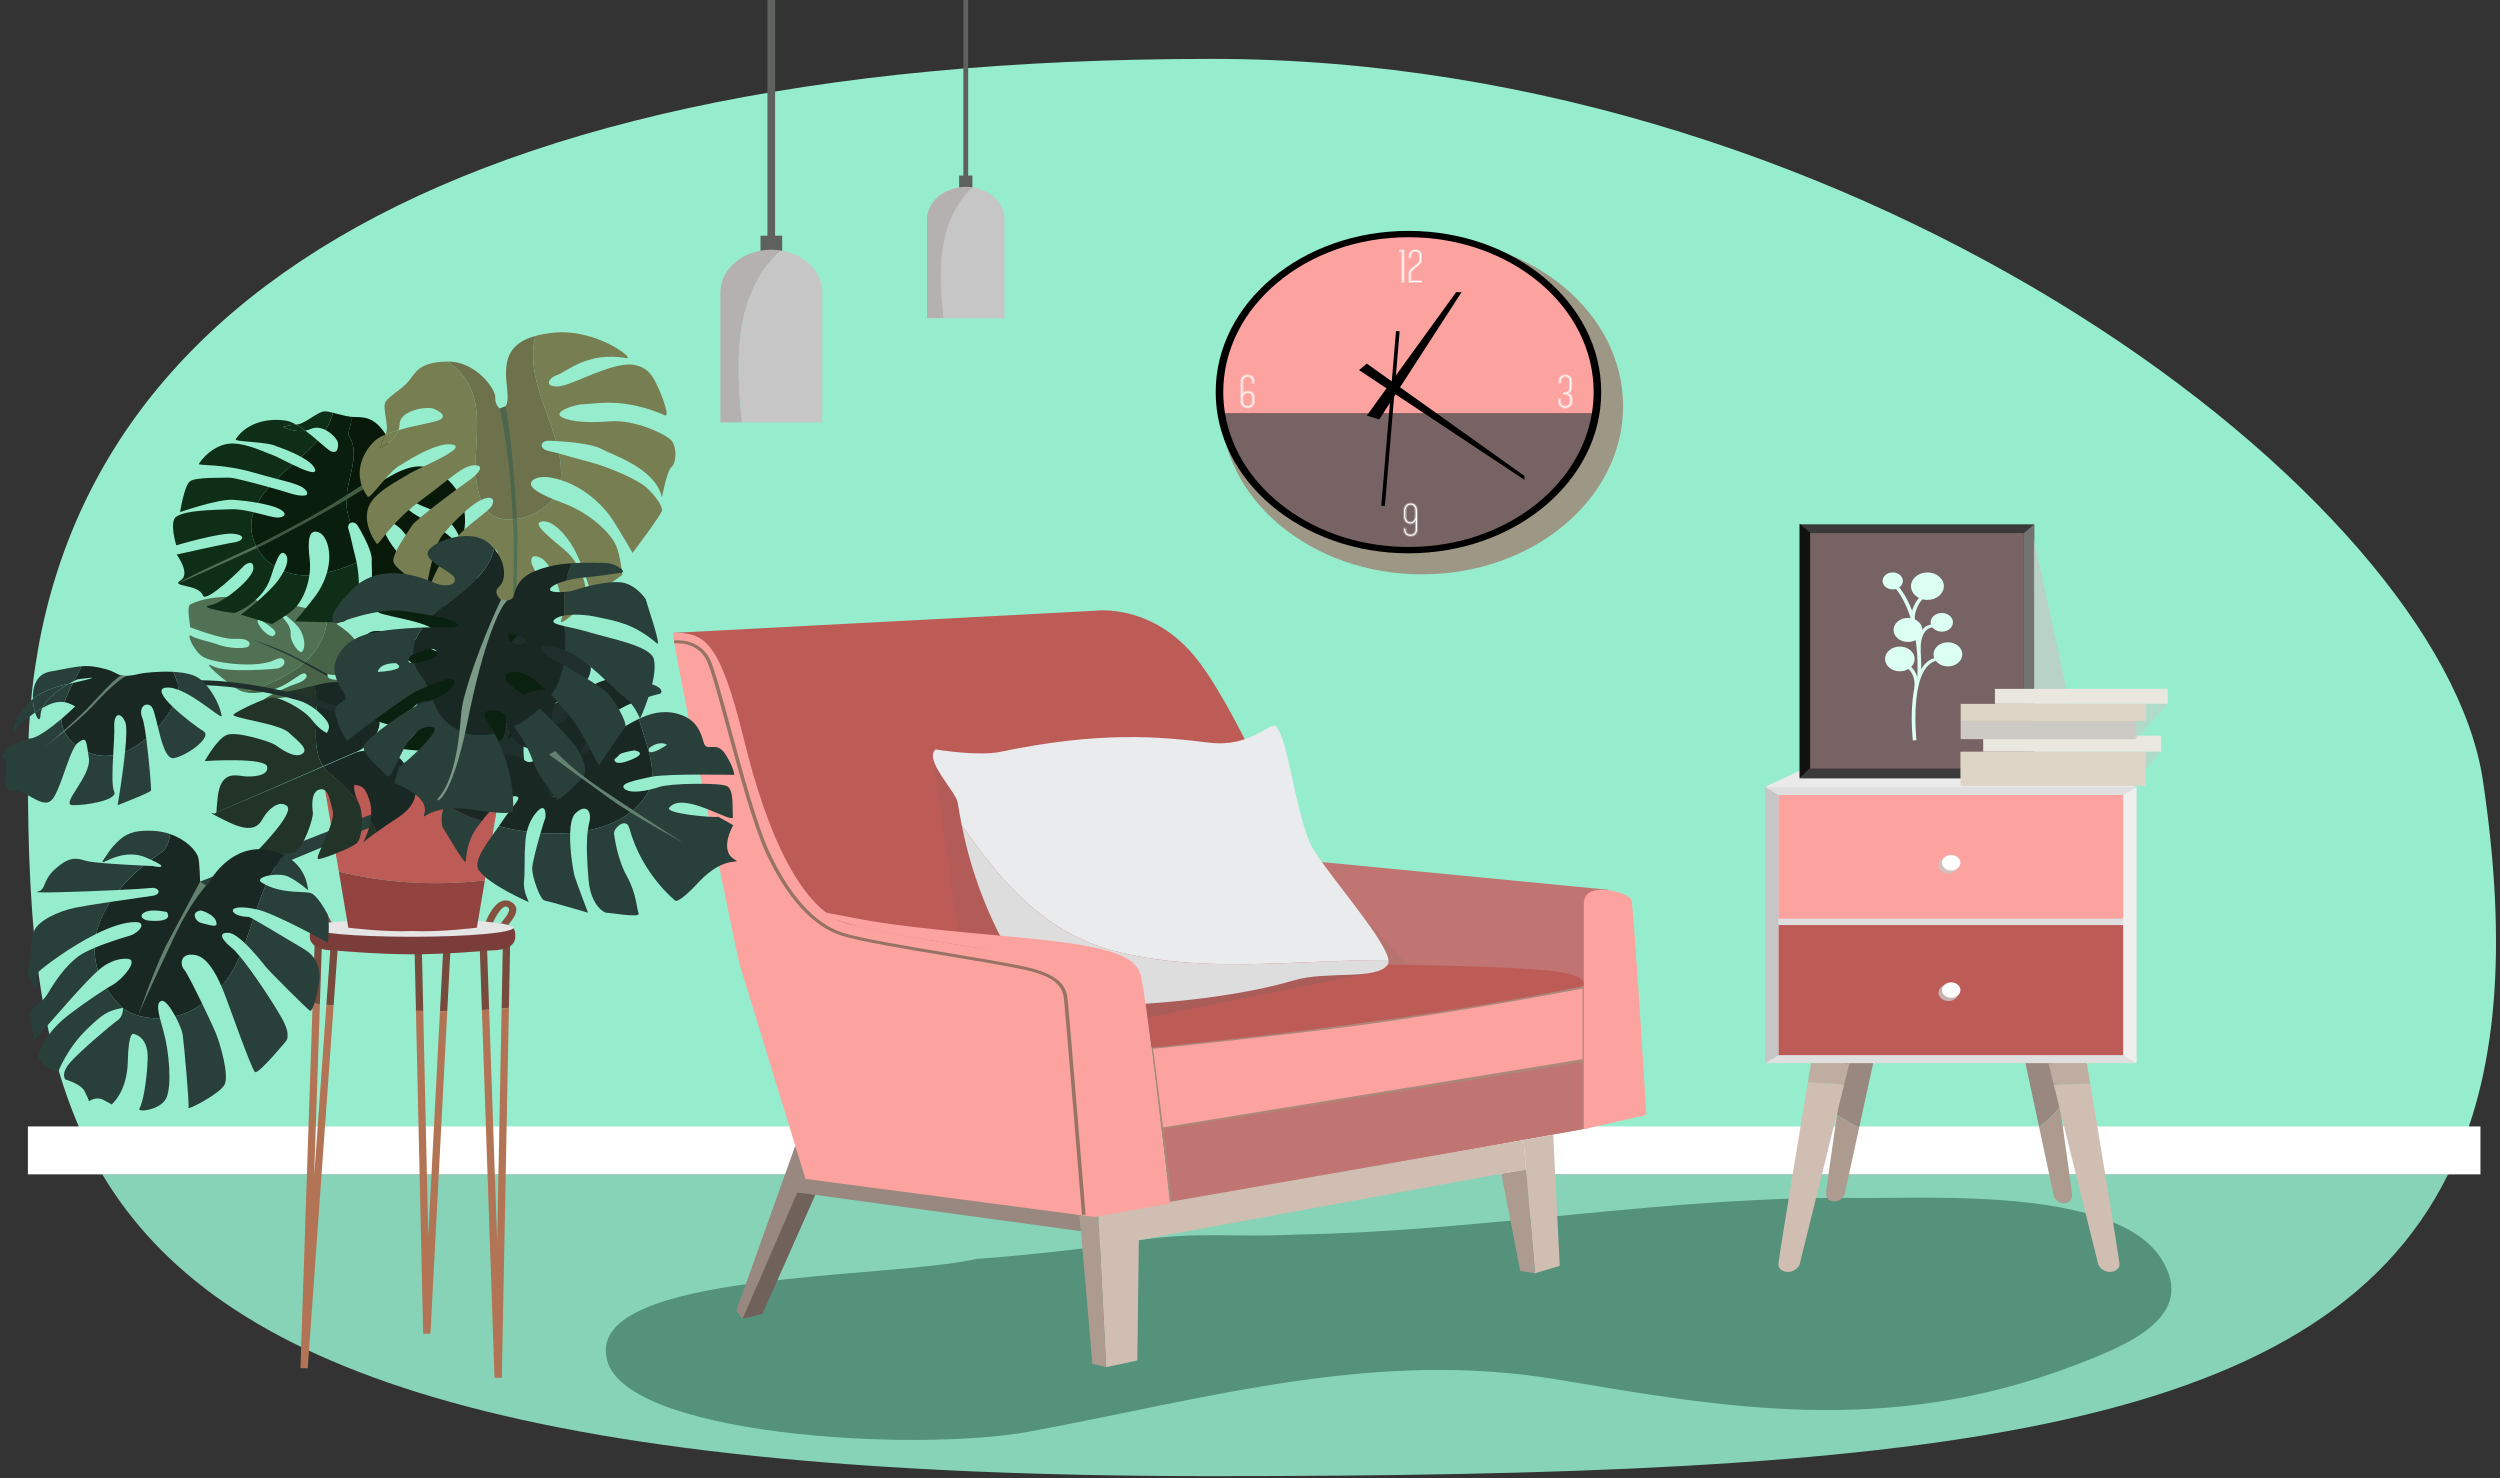 <svg width="614" height="363" viewBox="0 0 614 363" fill="none" xmlns="http://www.w3.org/2000/svg">
<rect x="0" y="0" width="614" height="363" fill="#333333" stroke="none"/>
<path d="M609.796 191.658C599.489 122.562 458.294 14.461 297.675 14.461C100.546 14.461 6.964 81.094 6.849 188.5C6.807 227.761 9.244 261.441 25.363 288.423H601.492C613.32 264.495 615.966 233.014 609.796 191.658Z" fill="#96EDCE"/>
<path d="M25.118 288.424C53.427 335.81 123.947 362.536 297.429 362.539C470.546 362.541 569.334 352.98 601.245 288.424H25.118Z" fill="#86D3B8"/>
<g opacity="0.7">
<path opacity="0.7" d="M239.837 309.188C251.114 308.422 272.166 306.136 279.321 304.64C294.527 302.396 302.755 303.964 317.96 303.216C364.472 302.468 410.983 293.491 457.494 294.239C476.277 294.239 520.105 291.995 530.838 309.2C539.783 323.412 522.515 330.359 509.372 335.38C463.051 353.077 422.568 345.515 382.318 338.783C337.596 331.303 296.267 343.556 252.907 351.581C224.615 356.817 151.594 352.585 148.91 333.136C145.333 312.191 217.721 314.193 239.837 309.188Z" fill="#214F3E"/>
</g>
<path d="M609.198 276.653H6.849V288.423H609.198V276.653Z" fill="white"/>
<path d="M505.928 271.829C504.055 258.61 501.995 244.281 501.995 244.281H493.852L500.807 276.846C502.727 275.351 504.496 273.731 505.928 271.829Z" fill="#99887F"/>
<path d="M505.928 271.829C504.496 273.731 502.727 275.351 500.807 276.846L504.437 293.838C505.794 296.598 509.051 295.678 508.917 293.575C508.856 292.632 507.454 282.599 505.928 271.829Z" fill="#AD9B90"/>
<path d="M463.827 243.814H455.523C455.523 243.814 453.143 260.046 451.146 273.896C452.904 274.871 454.689 275.991 456.608 276.949L463.827 243.814Z" fill="#99887F"/>
<path d="M451.146 273.896C449.738 283.659 448.521 292.239 448.464 293.109C448.328 295.212 451.649 296.132 453.031 293.372L456.608 276.95C454.689 275.991 452.904 274.871 451.146 273.896Z" fill="#AD9B90"/>
<path d="M524.482 193.282H433.473V261.112H524.482V193.282Z" fill="#DFDFDF"/>
<path d="M521.653 195.254H436.773V225.62H521.653V195.254Z" fill="#FCA39F"/>
<path opacity="0.8" d="M478.54 214.525C479.89 214.525 480.984 213.61 480.984 212.482C480.984 211.353 479.89 210.438 478.54 210.438C477.19 210.438 476.096 211.353 476.096 212.482C476.096 213.61 477.19 214.525 478.54 214.525Z" fill="#C6C6C6"/>
<path d="M521.653 227.197H436.773V259.139H521.653V227.197Z" fill="#BD5B57"/>
<path d="M436.773 310.406C436.617 312.509 440.389 313.429 441.961 310.67L452.938 266.299C449.967 266.171 446.99 266.014 444.006 265.831C442.012 277.832 436.899 308.713 436.773 310.406Z" fill="#CFBEB1"/>
<path d="M444.789 261.111C444.789 261.111 444.489 262.917 444.005 265.83C446.989 266.013 449.966 266.17 452.938 266.299L454.221 261.111H444.789Z" fill="#BFADA1"/>
<path d="M504.42 266.445L515.36 310.669C516.931 313.428 520.704 312.508 520.549 310.405C520.422 308.728 515.4 278.385 513.371 266.157C510.384 266.262 507.401 266.36 504.42 266.445Z" fill="#CFBEB1"/>
<path d="M512.532 261.111H503.101L504.421 266.445C507.402 266.36 510.385 266.262 513.372 266.157C512.855 263.05 512.532 261.111 512.532 261.111Z" fill="#BFADA1"/>
<path d="M479.213 213.789C480.468 213.789 481.486 212.938 481.486 211.889C481.486 210.839 480.468 209.988 479.213 209.988C477.958 209.988 476.94 210.839 476.94 211.889C476.94 212.938 477.958 213.789 479.213 213.789Z" fill="white"/>
<path opacity="0.8" d="M478.54 245.858C479.89 245.858 480.984 244.943 480.984 243.814C480.984 242.685 479.89 241.77 478.54 241.77C477.19 241.77 476.096 242.685 476.096 243.814C476.096 244.943 477.19 245.858 478.54 245.858Z" fill="#C6C6C6"/>
<path d="M479.213 245.069C480.468 245.069 481.486 244.218 481.486 243.168C481.486 242.119 480.468 241.268 479.213 241.268C477.958 241.268 476.94 242.119 476.94 243.168C476.94 244.218 477.958 245.069 479.213 245.069Z" fill="#FDFDFD"/>
<path d="M165.29 155.432L269.011 149.995C269.011 149.995 283.194 148.018 294.129 162.104C305.063 176.191 319.837 212.518 319.837 212.518L328.408 238.986L282.511 248.878L206.364 243.162L165.29 155.432Z" fill="#BD5B57"/>
<path d="M319.298 211.207L394.895 218.515L389.873 243.028L326.34 238.492L319.298 211.207Z" fill="#C07572"/>
<path d="M282.766 257.305L280.831 245.927L389.873 240.84L390.169 277.051L287.333 295.578L282.766 257.305Z" fill="#AD8779"/>
<path d="M389.153 242.138C389.153 242.138 390.73 239.179 379.233 238.256C361.096 236.801 323.908 236.654 322.202 237.021L280.819 243.029L282.766 257.306C282.766 257.306 310.74 254.563 340.119 250.493C357.746 248.05 375.808 244.878 389.153 242.138Z" fill="#BD5B57"/>
<path d="M285.65 277.319L288.085 295.455L388.674 277.319V260.891L285.65 277.319Z" fill="#C07572"/>
<path d="M283.21 257.598C283.21 257.598 320.535 253.783 339.729 251.007C365.731 247.246 388.675 242.792 388.675 242.792V260.131L285.651 276.885L283.21 257.598Z" fill="#FCA39F"/>
<path d="M388.986 277.319L404.353 273.831C404.353 273.831 401.266 223.033 400.676 221.056C400.084 219.079 388.986 216.127 388.986 221.863C388.986 226.26 388.986 277.319 388.986 277.319Z" fill="#FCA39F"/>
<path d="M269.765 298.462L271.67 335.778L279.321 334.13L279.812 296.484L269.765 298.462Z" fill="#CFBEB1"/>
<path d="M374.174 279.98L374.804 287.259L368.72 288.263L279.321 304.64L279.812 296.484L374.174 279.98Z" fill="#CFBEB1"/>
<path opacity="0.2" d="M335.942 239.057L281.805 249.929L281.662 246.5L317.908 239.057H335.942Z" fill="#636363"/>
<path d="M374.174 279.98L381.465 278.669L383.075 310.901L377.004 312.709L374.174 279.98Z" fill="#CFBEB1"/>
<path d="M373.374 312.129L377.004 312.709L374.804 287.259L368.72 288.263L373.374 312.129Z" fill="#AD9B90"/>
<path opacity="0.1" d="M334.143 224.299L345.466 236.812L340.865 236.851L334.143 224.299Z" fill="#636363"/>
<path d="M265.135 298.339L269.765 298.462L271.67 335.778L268.288 334.955L265.135 298.339Z" fill="#AD9B90"/>
<path opacity="0.1" d="M229.124 185.606L235.246 228.718L248.615 230.071L236.206 195.707L229.124 185.606Z" fill="#636363"/>
<path d="M265.135 298.338L265.483 302.385L195.824 292.861L197.761 288.165L265.135 298.338Z" fill="#99887F"/>
<path d="M195.322 281.391L180.819 321.939L182.395 323.894L198.068 288.211L195.322 281.391Z" fill="#99887F"/>
<path d="M200.264 293.421L195.824 292.861L182.395 323.894L187.259 322.701L200.264 293.421Z" fill="#70615A"/>
<path d="M340.672 235.775C317.417 235.775 293.267 239.515 270.906 232.783C254.32 227.235 244.655 214.614 236.206 202.67C237.498 209.116 239.43 216.11 242.924 224.159C248.135 236.164 254.576 243.607 254.576 243.607C254.576 243.607 265.214 247.313 270.829 247.066C274.633 246.899 299.276 246.24 317.909 240.745C325.959 238.371 338.257 240.853 340.865 236.851C341.034 236.59 341.068 236.219 341.009 235.773C340.896 235.773 340.783 235.775 340.672 235.775Z" fill="#DDDDDD"/>
<path d="M270.906 232.783C293.267 239.515 317.417 235.775 340.672 235.775C340.783 235.775 340.896 235.773 341.008 235.772C340.279 230.333 323.772 212.143 321.634 206.827C317.77 197.218 316.398 181.789 313.418 178.459C312.029 176.907 307.411 183.715 296.887 182.392C284.994 180.896 270.203 179.525 245.755 184.636C240.13 185.812 229.794 184.056 229.794 184.056C226.803 186.652 234.757 194.318 235.209 197.128C235.5 198.936 235.826 200.781 236.205 202.671C244.655 214.614 254.32 227.235 270.906 232.783Z" fill="#E9EBEC"/>
<path d="M165.324 155.355C164.437 155.325 181.576 236.66 181.576 236.66L197.829 289.546L269.16 298.936C269.16 298.936 266.101 252.107 265.203 242.344C264.612 235.919 260.771 235.177 242.746 233.2C242.746 233.2 222.489 230.264 208.762 227.022C196.805 224.198 188.245 204.296 182.759 181.797C176.551 156.344 172.71 155.603 165.324 155.355Z" fill="#FCA39F"/>
<path d="M268.403 298.936L287.333 295.579C287.333 295.579 281.328 242.68 280.092 239.234C278.32 234.292 271.762 232.117 246.644 229.893C221.32 227.651 214.574 226.404 209.517 225.395C206.838 224.861 202.82 224.16 202.82 224.16C206.759 229.761 257.578 233.617 262.01 238.295C266.627 243.169 265.068 246.06 266.196 260.891C267.735 281.144 268.403 298.936 268.403 298.936Z" fill="#FCA39F"/>
<path d="M80.374 165.518C80.374 165.518 82.6 166.291 84.863 165.123C87.125 163.955 88.478 163.104 88.178 159.506C87.933 156.567 83.663 153.789 80.374 151.806C79.749 161.519 70.367 167.089 60.06 169.971C62.977 170.648 67.378 169.673 70.181 168.008C73.434 166.076 74.553 164.736 75.202 165.672C75.851 166.607 73.713 167.681 72.565 167.99C71.418 168.299 66.48 170.572 64.874 171.713C63.268 172.853 72.334 170.275 73.779 171.171C75.225 172.068 81.638 173.734 83.596 172.704C85.553 171.675 88.018 170.434 86.271 168.118C84.736 166.082 80.194 167.953 80.374 165.518Z" fill="#476348"/>
<path d="M80.374 151.805C79.637 151.361 78.947 150.955 78.365 150.598C75.183 148.644 67.46 148.181 66.57 148.1C65.68 148.019 72.442 152.288 73.752 154.725C75.062 157.162 74.908 159.101 74.269 159.976C73.63 160.851 71.221 157.728 71.385 155.591C71.55 153.454 68.962 150.757 66.139 149.198C63.315 147.64 62.387 147.11 62.387 147.11C62.387 147.11 53.18 145.299 46.77 148.417C45.668 148.953 46.858 153.902 46.672 154.045C46.672 154.045 54.626 157.109 57.614 156.912C60.603 156.716 61.693 157.601 61.168 158.579C60.643 159.558 55.895 159.195 53.729 158.374C51.565 157.552 48.195 156.988 46.927 156.146C45.658 155.306 47.516 159.904 49.889 161.332C52.262 162.759 63.021 164.351 67.674 161.992C70.22 160.701 70.808 163.695 68.043 164.197C68.043 164.197 55.752 165.432 52.273 163.612C48.794 161.792 56.038 168.082 58.776 169.516C59.156 169.715 59.59 169.862 60.058 169.971C70.366 167.088 79.748 161.519 80.374 151.805ZM66.884 156.283C65.368 156.014 63.635 153.951 63.301 152.771C63.089 152.017 63.777 152.262 63.777 152.262C63.777 152.262 65.222 152.867 66.919 154.341C68.555 155.762 66.884 156.283 66.884 156.283Z" fill="#507153"/>
<path d="M71.85 160.978C68.14 159.098 62.234 157.184 62.234 157.184C62.234 157.184 69.829 160.285 72.935 161.961C73.392 162.208 73.958 162.516 74.57 162.852C74.676 162.76 74.777 162.666 74.881 162.573C73.562 161.872 72.381 161.246 71.85 160.978Z" fill="#283C35"/>
<path d="M80.374 165.518C80.374 165.518 77.38 163.906 74.88 162.573C74.777 162.666 74.675 162.76 74.57 162.852C77.097 164.234 80.439 166.084 80.439 166.084L80.374 165.518Z" fill="#21302A"/>
<path d="M103.615 233.427L101.826 233.455L102.157 248.254C102.754 248.271 103.35 248.286 103.948 248.299L103.615 233.427Z" fill="#774A3C"/>
<path d="M109.848 248.342L110.624 233.474L108.837 233.408L108.058 248.348C108.654 248.349 109.252 248.346 109.848 248.342Z" fill="#774A3C"/>
<path d="M108.058 248.348L105.182 303.499L103.949 248.299C103.351 248.286 102.754 248.271 102.158 248.253L103.93 327.538L105.718 327.557L109.848 248.342C109.252 248.346 108.654 248.348 108.058 248.348Z" fill="#B27454"/>
<path d="M119.639 233.42L117.85 233.462L118.352 248.068C118.948 248.033 119.543 247.996 120.138 247.955L119.639 233.42Z" fill="#774A3C"/>
<path d="M125.345 229.056L123.556 229.033L123.197 247.708C123.796 247.653 124.393 247.587 124.989 247.523L125.345 229.056Z" fill="#774A3C"/>
<path d="M123.197 247.707L122.096 304.967L120.139 247.955C119.544 247.997 118.949 248.033 118.353 248.068L121.454 338.39L123.243 338.381L124.99 247.522C124.392 247.586 123.795 247.652 123.197 247.707Z" fill="#B27454"/>
<path d="M79.082 231.118L77.294 231.075L76.782 246.428C77.374 246.489 77.968 246.549 78.565 246.608L79.082 231.118Z" fill="#774A3C"/>
<path d="M81.131 233.15L80.16 246.766C80.75 246.823 81.345 246.878 81.939 246.934L82.917 233.239L81.131 233.15Z" fill="#774A3C"/>
<path d="M77.153 288.878L78.564 246.608C77.968 246.549 77.373 246.489 76.781 246.428L73.789 336.003L75.576 336.069L81.939 246.934C81.344 246.879 80.75 246.823 80.16 246.766L77.153 288.878Z" fill="#B27454"/>
<path d="M124.586 227.46L123.033 226.718C123.153 226.543 123.333 226.318 123.542 226.058C124.132 225.328 125.227 223.969 125.002 223.21C124.963 223.078 124.862 222.882 124.44 222.694C124.277 222.62 124.147 222.616 123.972 222.676C122.817 223.074 121.427 225.624 120.81 227.308L119.099 226.87C119.388 226.081 120.947 222.102 123.289 221.293C123.957 221.062 124.647 221.09 125.283 221.373C126.252 221.806 126.609 222.415 126.739 222.849C127.157 224.254 125.874 225.843 125.025 226.895C124.845 227.118 124.689 227.31 124.586 227.46Z" fill="#845340"/>
<path d="M80.153 227.745C78.987 225.457 77.468 223.324 76.65 222.769C76.801 223.46 77.543 224.965 78.978 226.582L77.542 227.473C77.505 227.432 73.908 223.342 75.079 221.712C75.227 221.505 75.678 221.041 76.641 221.158C78.669 221.413 80.925 225.44 81.799 227.159L80.153 227.745Z" fill="#845340"/>
<path d="M126.553 230.071C126.553 231.932 124.989 233.408 120.329 233.441C120.329 233.441 109.848 234.379 101.332 234.379C92.358 234.379 82.309 233.441 82.309 233.441C77.932 233.427 76.086 231.932 76.086 230.071C76.086 228.209 76.086 226.699 82.309 226.699H120.329C126.553 226.699 126.553 228.209 126.553 230.071Z" fill="#7A3D3A"/>
<path d="M101.079 230.071C114.883 230.071 126.074 229.081 126.074 227.861C126.074 226.641 114.883 225.651 101.079 225.651C87.275 225.651 76.085 226.641 76.085 227.861C76.085 229.081 87.275 230.071 101.079 230.071Z" fill="#E5E5E5"/>
<path d="M119.085 216.217L123.774 188.5H101.332H78.891L83.216 214.072C94.894 216.939 107.16 217.595 119.085 216.217Z" fill="#BD5B57"/>
<path d="M83.216 214.072L85.545 227.839C85.545 227.839 94.676 228.987 101.331 228.659C107.986 228.987 117.118 227.839 117.118 227.839L119.084 216.217C107.161 217.595 94.894 216.939 83.216 214.072Z" fill="#924340"/>
<path d="M99.921 196.561L44.54 218.326L50.512 219.924L97.3 200.551L99.921 196.561Z" fill="#293F3A"/>
<path d="M89.185 206.888C89.185 206.888 90.092 206.094 92.439 204.412C92.061 203.408 91.587 202.41 91.033 201.423C90.572 204.474 89.185 206.888 89.185 206.888Z" fill="#223428"/>
<path d="M77.232 168.377C70.447 170.025 67.704 170.362 67.704 170.362C67.704 170.362 73.792 171.217 77.749 174.436C77.782 172.372 77.699 170.318 77.232 168.377Z" fill="#223428"/>
<path d="M98.832 186.935C95.365 182.523 87.537 184.749 87.537 184.749L79.418 188.252C79.7 188.654 80.019 189.037 80.389 189.398C83.086 191.653 85.778 194.246 88.014 197.021C86.648 194.2 87.017 192.734 87.017 192.734C89.316 192.986 89.9 193.919 90.761 196.661C91.264 198.264 91.259 199.92 91.032 201.423C91.587 202.41 92.061 203.408 92.438 204.412C93.758 203.465 95.53 202.241 97.865 200.71C104.351 196.457 102.298 191.347 98.832 186.935Z" fill="#1A2824"/>
<path d="M79.368 188.177L88.361 184.274C88.361 184.274 95.055 180.216 92.751 175.301C90.447 170.386 86.645 166.033 78.748 168.005C78.221 168.136 77.718 168.26 77.233 168.378C77.699 170.318 77.782 172.373 77.749 174.437C78.044 174.677 78.329 174.927 78.597 175.193C80.775 177.363 81.35 178.302 80.266 180.016C80.266 180.016 79.135 179.606 77.629 178.006C77.485 181.813 77.486 185.433 79.368 188.177Z" fill="#1A2824"/>
<path d="M79.418 188.252L53.456 199.455C53.462 199.435 53.466 199.42 53.466 199.42L79.368 188.177C77.486 185.433 77.485 181.813 77.628 178.006C77.308 177.666 76.973 177.276 76.627 176.822C74.649 174.224 68.607 170.977 66.471 171.341C64.335 171.705 58.362 174.585 57.378 175.453C56.395 176.32 68.44 177.636 70.912 179.906C73.385 182.176 76.061 184.124 74.094 185.225C72.128 186.325 68.631 183.655 67.597 182.939C66.564 182.222 57.997 179.442 55.595 180.539C53.191 181.636 50.289 186.915 50.289 186.915C50.289 186.915 65.165 185.916 65.62 188.301C66.075 190.685 61.659 190.89 59.629 190.618C57.598 190.346 54.161 189.542 53.474 195.756C53.229 197.983 53.157 199.081 53.168 199.578L52.596 199.823C52.596 199.823 49.713 198.812 56.177 201.931C62.639 205.052 63.84 202.242 64.748 200.698C65.656 199.156 68.404 196.258 70.469 197.947C72.536 199.635 62.966 209.214 62.966 209.214C62.966 209.214 69.797 210.28 72.256 209.274C74.715 208.267 76.949 200.813 76.846 199.694C76.743 198.573 76.156 194.645 78.367 193.938C80.577 193.231 80.934 196.182 81.72 199.183C82.507 202.181 76.836 211.165 78.251 210.995C79.666 210.823 85.926 208.41 87.516 207.163C89.106 205.913 89.426 199.914 88.033 197.063C88.026 197.047 88.021 197.035 88.014 197.02C85.778 194.244 83.085 191.651 80.389 189.396C80.019 189.037 79.7 188.654 79.418 188.252Z" fill="#223428"/>
<path d="M139.385 193.827C140.975 192.578 141.295 186.579 139.902 183.729C138.509 180.878 138.886 179.398 138.886 179.398C141.185 179.65 141.769 180.583 142.63 183.326C144.155 188.182 141.053 193.551 141.053 193.551C141.053 193.551 143.248 191.626 149.733 187.373C156.219 183.121 154.166 178.01 150.699 173.598C147.233 169.187 139.405 171.413 139.405 171.413L105.324 186.119C105.33 186.098 105.334 186.084 105.334 186.084L140.23 170.938C140.23 170.938 146.924 166.88 144.62 161.964C142.316 157.049 138.513 152.697 130.616 154.668C122.718 156.64 119.573 157.027 119.573 157.027C119.573 157.027 126.606 158.01 130.465 161.857C132.643 164.027 133.217 164.965 132.134 166.68C132.134 166.68 130.473 166.083 128.496 163.485C126.518 160.887 120.476 157.641 118.34 158.004C116.204 158.369 110.231 161.249 109.247 162.116C108.263 162.983 120.309 164.3 122.781 166.57C125.254 168.839 127.929 170.788 125.963 171.888C123.997 172.989 120.5 170.319 119.466 169.602C118.433 168.886 109.866 166.105 107.464 167.203C105.06 168.299 102.158 173.579 102.158 173.579C102.158 173.579 117.034 172.58 117.489 174.964C117.944 177.349 113.528 177.553 111.498 177.282C109.467 177.009 106.03 176.206 105.343 182.42C105.098 184.647 105.026 185.745 105.037 186.241L104.465 186.487C104.465 186.487 101.582 185.475 108.046 188.595C114.508 191.715 115.709 188.906 116.617 187.362C117.524 185.819 120.273 182.922 122.338 184.611C124.404 186.299 114.835 195.877 114.835 195.877C114.835 195.877 121.666 196.945 124.125 195.937C126.583 194.93 128.818 187.477 128.715 186.359C128.612 185.238 128.025 181.31 130.235 180.603C132.446 179.896 132.802 182.847 133.589 185.848C134.376 188.845 128.705 197.83 130.12 197.661C131.535 197.49 137.795 195.075 139.385 193.827Z" fill="#1F302C"/>
<path d="M122.985 181.839C124.575 180.589 124.895 174.59 123.502 171.739C122.109 168.888 122.486 167.409 122.486 167.409C124.785 167.66 125.37 168.593 126.23 171.336C127.755 176.192 124.653 181.563 124.653 181.563C124.653 181.563 126.848 179.637 133.334 175.384C139.819 171.131 137.767 166.02 134.3 161.609C130.834 157.197 123.006 159.423 123.006 159.423L88.924 174.129C88.931 174.109 88.934 174.094 88.934 174.094L123.83 158.948C123.83 158.948 130.524 154.89 128.22 149.975C125.916 145.06 122.114 140.707 114.217 142.679C106.319 144.651 103.173 145.038 103.173 145.038C103.173 145.038 110.206 146.021 114.066 149.868C116.244 152.038 116.818 152.976 115.735 154.691C115.735 154.691 114.074 154.094 112.096 151.496C110.118 148.898 104.076 145.652 101.94 146.015C99.805 146.38 93.831 149.259 92.847 150.127C91.864 150.994 103.909 152.311 106.381 154.581C108.855 156.85 111.53 158.799 109.563 159.899C107.597 161 104.101 158.33 103.067 157.613C102.033 156.897 93.466 154.116 91.064 155.214C88.661 156.31 85.758 161.59 85.758 161.59C85.758 161.59 100.635 160.59 101.089 162.975C101.544 165.36 97.128 165.564 95.098 165.292C93.068 165.02 89.63 164.217 88.943 170.431C88.698 172.657 88.627 173.755 88.637 174.252L88.065 174.498C88.065 174.498 85.182 173.486 91.646 176.605C98.109 179.726 99.309 176.917 100.217 175.373C101.125 173.83 103.873 170.932 105.939 172.621C108.005 174.309 98.435 183.888 98.435 183.888C98.435 183.888 105.266 184.955 107.725 183.948C110.184 182.941 112.418 175.487 112.315 174.368C112.212 173.248 111.626 169.319 113.836 168.612C116.046 167.905 116.403 170.856 117.189 173.857C117.976 176.855 112.305 185.839 113.72 185.669C115.135 185.499 121.396 183.086 122.985 181.839Z" fill="#0B210F"/>
<path d="M65.151 237.304C66.077 238.502 75.256 247.656 76.097 248.219C76.939 248.782 78.455 242.375 78.455 239.698C78.455 237.022 77.277 234.628 74.75 233.15C72.671 231.932 65.059 227.328 62.198 225.739C61.543 227.749 60.901 229.745 60.182 231.695C62.396 233.81 64.587 236.575 65.151 237.304Z" fill="#293F3A"/>
<path d="M18.474 222.928C14.348 223.774 9.157 226.179 8.315 228.854C7.473 231.53 7.725 236.037 6.967 237.516C6.209 238.995 7.809 241.881 8.652 242.656C9.493 243.43 8.399 239.769 9.578 238.572C10.36 237.778 16.913 232.673 23.649 229.35C24.23 226.687 25.398 224.06 27.055 221.519C23.587 222.041 20.158 222.583 18.474 222.928Z" fill="#293F3A"/>
<path d="M55.485 244.98C56.394 247.304 61.783 262.654 62.624 263.289C63.466 263.923 70.203 255.755 70.203 255.755C70.203 255.755 71.634 254.487 69.36 250.332C67.51 246.95 62.312 238.969 58.899 234.874C57.734 237.504 56.314 239.998 54.392 242.259C54.873 243.376 55.242 244.361 55.485 244.98Z" fill="#293F3A"/>
<path d="M15.304 250.543C13.233 252.4 10.42 255.613 9.578 258.711C8.736 261.81 14.293 263.217 14.293 263.217C14.293 263.217 16.538 257.293 21.618 252.513C25.133 249.209 26.15 248.307 30.093 247.537C28.481 245.98 27.169 244.39 26.146 242.78C22.994 244.743 17.266 248.784 15.304 250.543Z" fill="#293F3A"/>
<path d="M68.761 211.091C67.877 212.346 67.111 213.64 66.425 214.957C67.938 214.724 69.766 214.778 70.876 215.335C73.402 216.602 75.645 218.644 75.645 218.644C75.645 218.644 75.546 213.006 69.947 210.098C69.367 210.438 68.939 210.794 68.761 211.091Z" fill="#293F3A"/>
<path d="M80.392 224.419C79.718 223.151 77.95 220.124 76.518 219.419C75.181 218.761 69.887 219.635 65.285 217.323C64.408 219.3 63.675 221.315 62.993 223.334C63.039 223.344 63.082 223.351 63.13 223.362C67.34 224.277 80.138 231.248 80.391 231.53C80.644 231.812 81.066 225.687 80.392 224.419Z" fill="#293F3A"/>
<path d="M43.041 249.57C43.959 251.263 44.709 253.094 44.858 254.064C45.195 256.248 46.542 271.457 46.289 272.091C46.037 272.725 53.838 268.712 55.116 266.458C56.394 264.205 54.036 256.107 52.858 253.361C52.355 252.191 51.058 249.41 49.664 246.533C48.666 247.226 47.59 247.884 46.401 248.492C45.31 248.948 44.183 249.305 43.041 249.57Z" fill="#293F3A"/>
<path d="M30.3 247.743C30.269 247.713 30.242 247.683 30.211 247.654C30.212 248.124 30.129 249.7 28.944 250.542C27.12 251.839 19.514 258.288 17.155 261.034C14.797 263.78 16.061 265.119 16.061 265.119C16.061 265.119 19.849 266.174 20.776 268.006C21.703 269.837 21.871 270.471 21.871 270.471C21.871 270.471 23.555 269.132 25.491 270.188C27.428 271.244 27.428 271.244 27.428 271.244C27.428 271.244 31.217 268.217 31.386 260.754C31.554 253.289 32.733 253.923 32.733 253.923C32.733 253.923 36.438 254.344 36.27 259.978C36.101 265.611 35.007 271.174 34.249 272.231C33.491 273.287 39.554 272.723 40.901 269.555C42.248 266.387 41.49 258.077 40.227 253.57C39.857 252.247 39.525 251.082 39.276 250.074C36.032 250.19 32.871 249.463 30.3 247.743Z" fill="#293F3A"/>
<path d="M64.309 216.778C63.08 216.012 64.497 215.254 66.426 214.957C67.112 213.64 67.878 212.346 68.762 211.09C68.94 210.794 69.368 210.437 69.948 210.098C68.953 209.582 67.788 209.149 66.415 208.852C57.316 206.882 51.974 215.392 51.26 216.959C50.606 218.387 49.146 216.517 49.146 216.517C49.146 216.517 49.023 211.898 48.707 210.675C48.234 208.846 45.627 206.178 41.791 204.854C41.479 207.085 40.633 209.014 39.245 209.594C38.507 210.103 37.794 210.624 37.097 211.153C41.54 213.147 39.152 213.112 37.534 212.693C37.534 212.693 36.64 212.659 35.264 212.595C32.968 214.489 30.94 216.496 29.227 218.579C32.904 218.4 35.953 218.216 37.113 218.081C39.172 217.841 39.891 219.771 37.197 220.053C37.197 220.053 32.085 220.765 27.057 221.52C25.398 224.06 24.232 226.687 23.651 229.35C27.072 227.662 30.541 226.432 33.324 226.461C36.074 226.49 34.35 228.976 31.977 229.771C31.683 229.869 27.073 231.171 23.229 232.787C23.188 234.654 23.462 236.526 24.065 238.386C24.07 238.38 24.076 238.375 24.082 238.37C25.871 236.755 28.642 235.216 31.422 235.498C34.201 235.78 29.954 240.674 27.569 241.942C27.207 242.135 26.714 242.427 26.149 242.779C27.172 244.39 28.483 245.98 30.096 247.537C30.134 247.529 30.17 247.521 30.209 247.514C30.209 247.514 30.211 247.568 30.212 247.654C30.244 247.683 30.27 247.713 30.302 247.743C32.872 249.463 36.034 250.19 39.278 250.074C38.678 247.651 38.569 246.173 39.64 245.824C40.481 245.551 41.895 247.452 43.043 249.569C44.184 249.304 45.311 248.947 46.402 248.491C47.592 247.883 48.668 247.226 49.665 246.532C47.785 242.655 45.728 238.604 45.197 238.079C44.27 237.163 44.018 233.854 47.975 234.558C50.877 235.074 53.07 239.185 54.394 242.258C56.316 239.997 57.736 237.503 58.901 234.874C58.121 233.938 57.433 233.205 56.901 232.776C54.038 230.473 53.701 228.854 56.311 229.136C57.331 229.246 58.762 230.338 60.182 231.695C60.902 229.746 61.544 227.749 62.199 225.739C61.584 225.398 61.185 225.193 61.111 225.193C56.292 225.193 54.81 221.593 62.995 223.335C63.677 221.316 64.41 219.3 65.287 217.324C64.956 217.158 64.63 216.978 64.309 216.778ZM36.607 226.108C35.007 225.967 33.912 224.841 35.68 223.996C37.448 223.15 40.985 223.996 40.985 223.996C42.501 226.389 38.207 226.25 36.607 226.108ZM49.405 226.672C47.973 226.319 46.71 223.879 49.405 223.621C49.405 223.621 53.195 224.63 53.194 226.953C53.194 227.836 50.836 227.023 49.405 226.672Z" fill="#1A2824"/>
<path d="M41.79 204.854C40.56 204.429 39.207 204.139 37.754 204.062C32.018 203.759 30.279 205.165 27.766 207.874C27.266 208.407 25.965 210.342 25.492 211.039C23.672 213.714 29.365 207.94 35.681 210.545C36.218 210.767 36.684 210.967 37.096 211.153C37.795 210.624 38.507 210.103 39.245 209.594C40.631 209.015 41.478 207.086 41.79 204.854Z" fill="#293F3A"/>
<path d="M23.229 232.787C21.571 233.484 20.057 234.238 19.093 234.981C15.893 237.446 13.367 241.248 11.936 243.713C10.504 246.178 8.736 246.882 7.725 247.937C6.715 248.994 7.641 251.458 7.978 253.007C8.315 254.557 8.568 255.402 8.568 255.402C8.568 255.402 15.052 247.937 17.662 245.05C20.263 242.173 22.425 239.865 24.064 238.385C23.461 236.525 23.187 234.653 23.229 232.787Z" fill="#293F3A"/>
<path d="M35.263 212.595C31.147 212.403 22.712 211.951 20.946 211.379C18.588 210.616 16.82 210.476 13.536 213.433C10.253 216.39 11.466 218.458 9.192 219.021C7.58 219.42 20.276 219.014 29.227 218.579C30.939 216.496 32.967 214.489 35.263 212.595Z" fill="#293F3A"/>
<path d="M49.145 216.517L50.621 217.491C50.621 217.491 46.965 221.395 43.164 229.329C41.76 232.261 35.101 246.399 34.058 249.14C33.547 250.484 38.171 237.131 41.077 231.698C43.983 226.264 49.145 216.517 49.145 216.517Z" fill="#638170"/>
<path d="M75.002 105.772C74.245 105.209 73.476 104.692 72.724 104.274C70.879 104.418 69.516 104.871 69.516 104.871C69.516 104.871 72.316 106.267 75.002 105.772Z" fill="#0F2E17"/>
<path d="M110.966 118.82C105.878 113.15 101.672 114.301 98.393 115.653C95.78 116.731 92.543 119.251 90.752 119.186C90.297 119.17 89.933 118.986 89.699 118.568C89.699 118.568 89.911 117.465 91.596 116.768C93.281 116.07 97.317 110.348 94.349 106.141C91.38 101.934 88.802 102.553 86.41 102.383C86.304 102.376 86.196 102.356 86.088 102.345C86.78 103.795 85.111 106.037 85.755 107.116C89.333 113.1 83.072 119.832 85.755 127.313C85.815 127.707 85.902 128.096 86.011 128.479C86.543 128.156 87.361 128.292 87.879 129.153C88.595 130.347 90.308 133.333 91.001 135.664C91.04 135.622 91.085 135.583 91.122 135.541C91.085 135.583 91.04 135.622 91.001 135.664C91.214 136.381 91.335 137.039 91.295 137.56C91.122 139.823 92.664 147.473 87.133 151.378C87.133 151.378 93.326 149.41 94.519 149.757C95.713 150.103 99.255 148.607 100.055 147.135C100.856 145.662 100.897 139.528 97.924 136.024C95.678 133.376 93.888 130.417 94.052 128.536C94.216 126.654 98.111 129.219 99.087 130.661C100.064 132.104 104.434 135.53 104.746 143.619C104.796 144.889 111.365 138.879 112.058 137.248C112.058 137.248 113.686 134.873 111.15 132.365C107.846 129.1 101.266 126.621 100.033 124.8C98.799 122.979 100.831 122.617 102.534 123.715C104.237 124.814 110.524 125.8 112.961 132.208C113.576 133.823 116.334 124.798 110.966 118.82Z" fill="#08190A"/>
<path d="M66.665 111.636C64.663 110.98 59.114 108.096 55.163 109.165C51.212 110.235 49.036 113.571 48.828 113.969C48.619 114.37 54.753 113.869 62.221 116.047C64.402 116.682 66.319 117.181 67.979 117.615C69.21 116.408 70.518 115.25 71.826 114.102C69.661 113.058 67.501 111.909 66.665 111.636Z" fill="#0F2E17"/>
<path d="M56.367 117.315C54.97 117.375 48.089 117.126 46.66 118.204C45.233 119.281 44.233 125.769 44.233 125.769C44.233 125.769 53.629 122.514 57.17 122.749C59.166 122.881 61.334 123.15 63.28 123.498C64.046 122.121 64.991 120.845 66.052 119.636C62.118 118.543 57.244 117.277 56.367 117.315Z" fill="#0F2E17"/>
<path d="M77.282 146.603C75.121 149.431 72.468 152.593 72.468 152.593C72.468 152.593 83.19 153.027 84.292 152.706C85.392 152.385 86.8 150.215 87.611 148.227C88.346 146.424 88.326 141.768 87.587 138.121C85.252 139.319 82.533 140.098 80.306 140.6C79.694 142.749 78.625 144.845 77.282 146.603Z" fill="#0F2E17"/>
<path d="M75.002 105.772C72.317 106.267 69.516 104.871 69.516 104.871C69.516 104.871 70.878 104.418 72.724 104.274C71.864 103.794 71.027 103.443 70.261 103.316C66.345 102.665 60.721 103.525 57.886 107.875C57.437 108.563 65.814 108.43 67.943 109.627C67.943 109.627 71.254 110.718 73.963 112.213C75.406 110.915 76.787 109.596 77.993 108.198C77.072 107.409 76.049 106.549 75.002 105.772Z" fill="#0F2E17"/>
<path d="M62.242 125.796C60.379 125.36 58.408 125 56.708 125.073C52.515 125.255 45.806 125.236 43.306 126.877C41.48 128.076 43.29 133.935 43.29 133.935C43.29 133.935 53.959 130.749 57.304 131.088C60.649 131.426 59.62 132.916 57.537 133.202C55.453 133.487 43.383 136.195 43.383 136.195C43.383 136.195 46.945 140.924 44.337 142.56C41.73 144.196 48.769 143.37 49.844 146.267C50.573 148.228 59.383 139.644 60.034 138.835C60.034 138.835 62.306 137.058 62.23 139.6C62.154 142.141 54.635 148.208 51.49 148.696C48.344 149.184 56.837 150.574 57.536 150.545C58.234 150.514 64.639 147.581 66.437 141.918C66.793 140.795 67.107 139.86 67.39 139.079C62.905 136.187 60.583 130.93 62.242 125.796Z" fill="#0F2E17"/>
<path d="M69.719 140.282C69.367 140.972 68.898 141.727 68.296 142.54C65.667 146.091 59.15 150.981 59.15 150.981L66.811 153.267C66.811 153.267 70.602 151.133 72.365 149.434C73.993 147.864 75.493 144.72 75.983 141.306C73.707 141.41 71.588 141.033 69.719 140.282Z" fill="#0F2E17"/>
<path d="M85.598 130.034C85.337 129.305 85.58 128.742 86.011 128.479C85.902 128.096 85.814 127.707 85.755 127.313C83.072 119.832 89.333 113.1 85.755 107.116C85.111 106.037 86.78 103.795 86.088 102.345C84.626 102.19 83.109 101.706 81.784 101.37C81.403 102.897 80.756 104.296 79.928 105.609C81.655 106.478 83.01 108.119 83.03 108.897C83.063 110.185 82.812 111.406 81.378 110.882C80.807 110.674 79.548 109.535 77.993 108.199C76.786 109.597 75.406 110.916 73.963 112.214C75.592 113.112 77.003 114.156 77.349 115.197C77.884 116.813 74.85 115.559 71.828 114.103C70.52 115.251 69.212 116.409 67.981 117.615C72.006 118.668 74.483 119.333 75.255 120.6C76.347 122.389 72.753 121.685 71.036 121.095C70.396 120.876 68.39 120.286 66.055 119.637C64.993 120.845 64.049 122.122 63.283 123.499C65.496 123.895 67.421 124.394 68.469 124.917C70.472 125.917 70.272 126.87 68.511 127.103C67.466 127.241 64.973 126.436 62.245 125.797C60.586 130.931 62.908 136.189 67.392 139.08C68.537 135.919 69.171 135.369 69.997 136.022C70.777 136.639 70.816 138.145 69.722 140.284C71.591 141.034 73.709 141.412 75.986 141.307C76.171 140.007 76.216 138.67 76.058 137.362C75.485 132.622 75.896 130.222 77.835 130.606C79.773 130.991 80.854 133.781 80.873 136.685C80.882 137.97 80.678 139.296 80.307 140.602C82.534 140.099 85.253 139.321 87.587 138.123C87.511 137.748 87.43 137.38 87.339 137.031C86.359 133.282 86.108 131.457 85.598 130.034Z" fill="#091E0C"/>
<path d="M76.318 105.359C77.504 104.797 78.795 105.039 79.927 105.608C80.755 104.295 81.402 102.897 81.783 101.369C81.024 101.177 80.326 101.032 79.74 101.03C78.059 101.026 74.888 104.131 72.935 104.254C72.862 104.259 72.795 104.267 72.724 104.273C73.476 104.691 74.245 105.208 75.002 105.771C75.449 105.69 75.892 105.561 76.318 105.359Z" fill="#0F2E17"/>
<path d="M43.78 143.247C43.171 143.659 58.759 136.572 63.137 134.581C63.03 134.389 62.926 134.196 62.83 133.999C58.597 136.011 46.337 141.517 43.78 143.247Z" fill="#507153"/>
<path d="M81.4 124.838C82.711 124.095 83.952 123.368 85.078 122.697C85.091 122.322 85.118 121.948 85.155 121.577C83.39 122.707 81.237 124.046 78.907 125.404C72.886 128.912 65.741 132.529 63.944 133.456C63.696 133.583 63.312 133.769 62.831 133.999C62.927 134.196 63.031 134.389 63.138 134.581C63.489 134.421 63.777 134.29 63.969 134.203C65.46 133.523 74.329 128.851 81.4 124.838Z" fill="#415942"/>
<path d="M89.699 118.568C89.699 118.568 87.9 119.818 85.154 121.577C85.117 121.949 85.09 122.322 85.078 122.697C88.433 120.696 90.752 119.186 90.752 119.186L89.699 118.568Z" fill="#445E45"/>
<path d="M180.284 211.006C176.544 208.713 180.088 202.666 180.088 202.666L176.419 200.598C175.29 200.894 163.242 199.825 164.355 198.382C167.695 194.05 180.17 202.604 179.996 200.644C179.822 198.682 180.304 194.019 178.578 193.089C176.852 192.157 164.46 192.398 161.988 193.254C161.27 193.502 160.367 193.763 159.41 193.974C159.313 194.197 159.218 194.419 159.099 194.634C156.217 199.722 150.808 202.691 144.36 203.972C143.991 206.806 144.09 210.558 144.534 215.972C145.087 222.714 148.689 224.303 149.007 224.187C149.327 224.073 157.322 225.506 156.855 224.375C156.389 223.247 156.342 219.468 153.921 215.119C151.502 210.771 150.823 204.88 150.823 204.88C150.449 203.56 153.777 200.469 154.581 203.436C157.608 214.604 165.688 221.065 165.688 221.065C165.688 221.065 166.122 222.58 171.598 216.668C178.234 209.509 182.822 212.562 180.284 211.006Z" fill="#293F3A"/>
<path d="M108.685 203.147C108.904 203.352 114.326 212.86 114.401 211.562C114.694 206.433 116.529 203.902 118.319 201.68C115.186 200.614 112.219 199.299 109.574 197.766C107.767 199.835 108.685 203.147 108.685 203.147Z" fill="#293F3A"/>
<path d="M117.596 213.735C120.226 217.439 129.891 221.561 129.891 221.561C129.891 221.561 128.447 218.822 128.695 216.547C128.944 214.271 128.79 209.467 128.937 208.497C129.022 207.926 128.919 206.261 129.39 204.262C127.077 203.957 124.769 203.508 122.509 202.927C119.876 206.674 116.002 211.491 117.596 213.735Z" fill="#293F3A"/>
<path d="M155.881 172.375C159.181 171.028 162.161 170.373 162.161 170.373C162.161 170.373 164.488 168.524 155.831 167.013C155.493 168.709 155.565 170.513 155.881 172.375Z" fill="#293F3A"/>
<path d="M132.764 204.605C131.84 207.769 130.693 212.052 130.7 213.335C130.709 215.417 132.656 220.981 133.733 221.163C134.81 221.346 144.42 224.16 144.42 224.16C144.42 224.16 141.788 217.262 141.213 215.476C140.829 214.287 139.883 208.828 140.034 204.581C137.676 204.774 135.234 204.776 132.764 204.605Z" fill="#293F3A"/>
<path d="M160.163 190.738C164.514 189.969 180.329 190.311 180.329 190.311C180.329 190.311 180.364 188.684 178.119 185.19C175.872 181.696 173.535 185.049 172.797 182.261C171.645 177.912 169.671 176.511 167.495 175.664C165.321 174.819 162.373 174.422 158.774 175.762C158.172 175.986 157.539 176.261 156.889 176.569C158.324 181.447 160.409 186.452 160.163 190.738ZM159.457 183.685C162.165 181.671 163.798 182.928 163.798 182.928C163.798 182.928 162.157 184.15 160.488 184.655C158.819 185.159 159.457 183.685 159.457 183.685Z" fill="#293F3A"/>
<path d="M159.1 194.634C159.219 194.419 159.314 194.197 159.411 193.974C157.078 194.493 154.43 194.72 153.393 193.745C151.933 192.372 156.029 191.661 159.824 190.804C159.927 190.781 160.043 190.759 160.163 190.738C160.408 186.452 158.324 181.447 156.889 176.569C152.537 178.633 147.418 182.299 145.554 183.795C143.41 185.512 143.036 184.929 143.036 184.929C142.56 183.93 143.402 182.648 148.957 176.67C150.672 174.826 153.369 173.4 155.881 172.375C155.565 170.511 155.493 168.708 155.831 167.012C155.387 166.934 154.924 166.858 154.42 166.782C144.098 165.237 140.379 173.907 139.559 175.625C138.74 177.342 136.714 178.479 135.709 177.259C134.705 176.038 137.513 171.49 135.679 169.902C133.844 168.316 124.419 170.654 124.229 175.592C124.04 180.53 127.793 183.642 129.964 183.747C132.136 183.854 131.901 186.121 131.901 186.121C131.901 186.121 130.6 187.838 129.109 186.894C125.779 184.787 123.121 184.78 118.888 186.33C114.655 187.881 110.012 191.768 108.789 192.736C107.567 193.706 106.766 196.824 108.252 195.964C109.739 195.103 111.801 194.185 114.966 192.322C118.132 190.459 121.38 189.641 122.274 190.206C123.168 190.771 119.964 192.814 118.798 193.161C117.161 193.646 111.864 195.489 109.776 197.536C109.702 197.61 109.64 197.688 109.573 197.765C112.219 199.298 115.185 200.613 118.318 201.679C118.68 201.229 119.041 200.791 119.385 200.349C121.437 197.715 124.712 195.402 126.647 195.562C128.582 195.722 125.863 197.867 123.337 201.714C123.084 202.101 122.801 202.509 122.507 202.927C124.768 203.507 127.075 203.957 129.388 204.261C129.718 202.863 130.326 201.303 131.485 199.834C134.302 196.262 134.067 200.741 133.894 200.993C133.827 201.09 133.338 202.63 132.761 204.604C135.23 204.776 137.673 204.774 140.03 204.579C140.105 202.448 140.455 200.621 141.293 199.793C143.801 197.312 145.471 199.021 144.716 202.043C144.567 202.638 144.45 203.278 144.359 203.972C150.809 202.691 156.218 199.722 159.1 194.634ZM134.77 195.179C134.404 193.729 136.676 192.409 136.676 192.409L137.068 192.776C138.427 194.884 135.136 196.629 134.77 195.179ZM150.871 186.397C150.816 184.962 155.843 184.297 155.843 184.297C157.532 184.639 157.801 185.376 155.545 186.365C152.793 187.571 150.927 187.832 150.871 186.397Z" fill="#1A2824"/>
<path d="M192.108 57.885H186.779V63.455H192.108V57.885Z" fill="#5E615D"/>
<path d="M238.825 43.116H235.561V48.685H238.825V43.116Z" fill="#5E615D"/>
<path d="M109.93 88.802C109.915 88.802 109.902 88.8 109.888 88.801C102.814 88.906 102.057 91.547 100.415 93.554C98.773 95.561 95.742 97.145 94.732 98.624C93.722 100.103 95.743 104.749 94.732 106.545C94.695 106.61 94.667 106.673 94.632 106.738C95.607 106.326 96.718 105.958 97.878 105.627C98.04 105.185 98.142 104.718 98.142 104.222C98.142 100.736 104.962 99.68 106.604 100.42C108.245 101.159 109.635 102.11 108.119 103.06C107.159 103.663 102.192 104.393 97.877 105.628C96.898 108.291 93.468 109.926 93.468 109.926C93.468 109.926 93.711 108.453 94.631 106.739C93.511 107.213 92.571 107.742 91.953 108.342C88.796 111.405 86.523 116.873 90.311 121.967C90.911 122.774 95.742 115.313 98.521 114.151C98.521 114.151 107.11 108.342 111.151 109.187C115.193 110.032 102.31 115.102 100.289 116.475C98.269 117.848 91.323 121.017 90.312 125.136C89.302 129.255 92.206 133.164 92.585 133.585C92.964 134.008 95.995 128.304 103.195 123.023C110.393 117.741 113.804 114.15 116.709 114.256C116.743 114.257 116.765 114.263 116.798 114.266C116.862 105.239 119.502 95.377 109.93 88.802Z" fill="#777E52"/>
<path d="M97.877 105.626C96.717 105.957 95.605 106.326 94.631 106.738C93.711 108.451 93.468 109.925 93.468 109.925C93.468 109.925 96.898 108.29 97.877 105.626Z" fill="#777E52"/>
<path d="M114.812 118.27C113.044 119.431 102.056 127.67 101.298 128.938C100.54 130.205 96.12 136.12 96.625 138.022C97.13 139.923 104.708 144.676 104.708 144.676C104.708 144.676 106.215 134.454 108.623 131.473C111.525 127.882 115.682 123.961 118.096 122.812C118.108 122.807 118.117 122.802 118.13 122.797C117.333 120.848 116.973 118.77 116.85 116.62C116.227 117.244 115.441 117.857 114.812 118.27Z" fill="#777E52"/>
<path d="M119.639 125.462C117.439 127.397 113.053 130.299 111.277 133.269C109.003 137.071 104.975 142.973 105.551 146.156C105.972 148.48 114.434 150.381 114.434 150.381C114.434 150.381 116.788 139.079 119.21 136.332C121.633 133.585 122.896 135.381 122.012 137.388C121.128 139.395 117.339 151.648 117.339 151.648C117.339 151.648 125.422 151.331 125.928 154.605C126.433 157.88 129.592 151.185 133.885 151.965C136.79 152.494 131.233 139.607 130.601 138.551C130.601 138.551 129.717 135.488 132.875 137.072C136.032 138.656 139.19 148.902 137.927 151.965C136.664 155.029 143.484 148.374 143.863 147.74C144.242 147.107 144.368 139.713 138.306 134.748C132.243 129.783 131.36 128.516 133.002 128.094C134.643 127.671 137.474 129.317 140.2 133.481C143.106 137.917 145.379 146.578 145.379 146.578L152.831 141.191C152.831 141.191 152.405 136.578 151.316 134.009C149.927 130.734 144.622 125.876 138.307 123.552C137.403 123.219 136.58 122.899 135.823 122.587C131.897 127.367 123.272 129.568 119.639 125.462Z" fill="#777E52"/>
<path d="M164.943 108.235C163.566 106.651 155.861 102.954 149.673 103.482C144.996 103.881 140.2 103.693 137.927 102.425C135.653 101.158 141.21 99.257 143.61 99.257C146.01 99.257 152.935 97.451 163.313 102.003C164.943 102.718 161.292 93.341 159.65 91.757C159.65 91.757 157.63 88.906 152.956 89.645C146.869 90.607 139.82 94.926 136.789 94.926C133.758 94.926 134.515 92.919 136.915 92.075C139.315 91.23 144.31 86.278 153.84 87.956C156.24 88.378 146.514 80.562 135.778 81.723C134.129 81.901 132.722 82.168 131.516 82.502C129.235 91.399 134.117 99.705 136.546 108.313C139.769 108.503 145.383 109.002 147.651 110.242C150.399 111.744 160.959 114.951 162.578 122.156C162.578 122.156 163.793 115.523 164.943 114.679C166.092 113.833 166.32 109.819 164.943 108.235Z" fill="#777E52"/>
<path d="M137.753 117.897C138.612 118.171 139.482 118.509 140.326 118.903C144.62 120.91 148.41 124.396 150.682 127.987C152.956 131.579 155.356 135.804 155.356 135.804C155.356 135.804 162.302 126.614 162.554 125.452C162.807 124.291 160.913 121.756 158.892 119.854C156.87 117.953 149.925 114.784 144.619 113.411C141.223 112.532 138.999 111.861 137.286 111.387C137.709 113.527 137.913 115.693 137.753 117.897Z" fill="#777E52"/>
<path d="M131.517 82.502C125.28 84.231 124.498 87.815 124.286 90.912C124.085 93.859 125.328 98.215 124.178 99.755C123.885 100.147 123.438 100.356 122.771 100.314C122.771 100.314 121.508 99.468 121.634 97.568C121.761 95.67 116.98 88.725 109.931 88.802C119.503 95.378 116.863 105.24 116.798 114.266C118.549 114.371 117.964 115.51 116.853 116.62C116.975 118.77 117.336 120.847 118.133 122.797C120.563 121.652 121.632 122.397 120.877 124.08C120.711 124.449 120.257 124.92 119.641 125.462C123.274 129.569 131.899 127.368 135.823 122.586C131.295 120.721 129.448 119.22 130.855 117.953C132.12 116.815 134.878 116.979 137.755 117.897C137.915 115.693 137.711 113.527 137.29 111.387C136.327 111.12 135.525 110.915 134.771 110.771C132.371 110.313 132.497 108.13 135.024 108.236C135.42 108.252 135.948 108.279 136.548 108.314C134.118 99.705 129.235 91.399 131.517 82.502Z" fill="#6E724C"/>
<path d="M125.718 111.369C125.101 105.006 124.177 99.755 124.177 99.755L122.77 100.314C122.77 100.314 124.124 106.586 124.941 113.904C125.463 118.568 125.773 123.65 125.954 127.307C126.293 127.302 126.608 127.291 126.91 127.265C126.672 122.979 126.243 116.785 125.718 111.369Z" fill="#4B664C"/>
<path d="M125.955 127.307C126.06 129.45 126.123 131.106 126.158 131.895C126.285 134.773 125.732 151.846 126.461 155.506C126.629 156.351 127.05 135.307 127.112 132.318C127.125 131.677 127.051 129.806 126.91 127.265C126.608 127.291 126.293 127.303 125.955 127.307Z" fill="#507153"/>
<path d="M42.708 168.516C42.708 168.516 43.058 168.468 43.709 168.413C43.676 168.203 43.634 167.993 43.584 167.782L42.708 168.516Z" fill="#293F3A"/>
<path d="M84.588 174.025C84.588 174.025 63.27 165.984 44.307 167.177L43.583 167.782C43.633 167.993 43.676 168.203 43.709 168.413C47.811 168.069 64.301 167.444 86.654 176.643C87.824 177.124 84.588 174.025 84.588 174.025Z" fill="#1F302C"/>
<path d="M3.638 179.571C4.144 178.471 6.291 176.562 8.618 174.996C8.339 174.091 8.117 172.907 8.074 171.662C2.953 175.668 3.021 180.914 3.638 179.571Z" fill="#293F3A"/>
<path d="M16.846 167.964C16.552 168.028 16.254 168.093 15.932 168.163C12.476 168.914 9.935 170.208 8.074 171.663C8.117 172.907 8.339 174.091 8.618 174.996C9.21 174.598 9.811 174.221 10.402 173.886C11.566 171.317 14.709 169.18 16.846 167.964Z" fill="#293F3A"/>
<path d="M16.846 167.964C17.368 167.666 17.831 167.423 18.188 167.243C18.817 166.037 19.473 164.826 20.088 163.622C18.264 163.76 16.068 164.229 12.227 164.96C8.84 165.606 7.974 168.783 8.073 171.663C9.934 170.208 12.475 168.914 15.932 168.163C16.254 168.094 16.552 168.029 16.846 167.964Z" fill="#293F3A"/>
<path d="M9.952 175.628C9.986 175.031 10.147 174.448 10.401 173.886C9.81 174.221 9.209 174.598 8.617 174.996C9.138 176.685 9.853 177.392 9.952 175.628Z" fill="#293F3A"/>
<path d="M42.708 186.197C45.907 185.64 52.306 180.979 49.949 179.571C48.733 178.845 45.056 176.133 42.447 173.619C41.523 175.222 40.272 176.952 38.789 178.59C39.683 182.29 40.788 186.531 42.708 186.197Z" fill="#293F3A"/>
<path d="M30.717 184.604C30.129 190.527 28.898 197.739 28.898 197.739C28.898 197.739 36.981 194.641 37.101 194.143C37.184 193.8 36.614 186.582 35.92 181.357C34.318 182.695 32.56 183.834 30.717 184.604Z" fill="#293F3A"/>
<path d="M34.961 165.347C28.225 166.896 30.077 165.347 25.531 164.22C23.288 163.665 21.864 163.487 20.088 163.622C19.473 164.826 18.817 166.037 18.188 167.243C18.668 167.002 18.963 166.871 18.963 166.871C18.963 166.871 27.779 165.518 17.942 167.72C17.121 169.317 16.368 170.905 15.84 172.457C17.343 172.706 18.235 173.483 18.457 173.42C18.606 173.377 17.091 174.863 15.09 176.56C15.117 178.881 16.078 181.054 18.624 182.975C18.792 182.745 18.961 182.556 19.13 182.429C21.051 180.981 21.157 181.611 21.61 184.743C23.669 185.656 25.76 185.83 27.796 185.473C27.948 182.699 28.128 180.02 28.057 178.587C27.889 175.206 29.573 174.643 30.751 177.319C31.178 178.288 31.051 181.239 30.717 184.605C32.56 183.835 34.318 182.696 35.92 181.358C35.608 179.015 35.273 177.074 34.96 176.333C33.95 173.939 35.634 172.249 37.101 173.42C37.688 173.889 38.192 176.119 38.788 178.59C40.271 176.953 41.522 175.222 42.446 173.619C39.998 171.259 38.489 169.073 40.854 168.869C41.729 168.793 42.734 169.014 43.792 169.415C43.77 167.944 43.273 166.473 42.507 165.003C38.708 164.809 34.961 165.347 34.961 165.347Z" fill="#1A2824"/>
<path d="M49.276 166.896C47.824 165.624 45.153 165.136 42.508 165.002C43.274 166.473 43.771 167.943 43.793 169.414C48.643 171.25 54.624 176.925 54.442 175.768C54.218 174.361 52.812 169.994 49.276 166.896Z" fill="#293F3A"/>
<path d="M16.846 167.964C14.709 169.179 11.566 171.316 10.402 173.886C11.357 173.346 12.28 172.913 13.069 172.67C14.15 172.337 15.073 172.329 15.84 172.456C16.368 170.904 17.121 169.317 17.942 167.72C17.601 167.797 17.234 167.878 16.846 167.964Z" fill="#293F3A"/>
<path d="M21.61 184.742C21.673 185.178 21.743 185.662 21.825 186.197C22.5 190.569 14.753 197.598 17.783 197.739C20.815 197.88 29.096 196.539 28.045 194.41C27.439 193.182 27.591 189.24 27.797 185.472C25.76 185.829 23.67 185.655 21.61 184.742Z" fill="#293F3A"/>
<path d="M15.09 176.56C12.543 178.721 9.209 181.224 7.511 181.355C4.48 181.589 -0.741 184.924 0.943 186.211C2.628 187.5 -0.235 194.5 2.964 194.143C6.164 193.787 10.037 198.443 12.395 196.752C14.57 195.193 16.603 185.723 18.624 182.974C16.078 181.053 15.118 178.881 15.09 176.56Z" fill="#293F3A"/>
<path d="M139.076 142.607C140.306 142.279 141.743 142.012 143.295 141.864C147.715 141.441 150.325 140.913 152.389 140.702C154.452 140.491 150.914 138.323 148.979 138.273C147.739 138.24 144.194 138.078 140.479 138.326C140.428 138.396 140.361 138.46 140.317 138.533C139.742 139.88 139.346 141.239 139.076 142.607Z" fill="#293F3A"/>
<path d="M121.322 134.704C120.947 134.268 120.534 133.835 120.056 133.413C115.382 129.294 105.152 133.308 105.025 135.843C104.899 138.378 111.467 140.49 111.719 142.181C111.972 143.871 109.194 144.188 106.92 143.237C104.646 142.286 93.532 137.216 86.08 145.139C78.628 153.06 82.712 153.166 82.712 153.166C82.712 153.166 92.5 149.007 99.805 150.138C102.554 150.564 104.686 150.915 106.365 151.224C111.787 146.05 119.812 142.133 121.322 134.704Z" fill="#293F3A"/>
<path d="M109.906 177.43C108.028 175.86 107.136 173.877 106.325 171.808C105.415 172.178 104.52 172.486 103.763 172.707C100.858 173.551 89.996 181.263 89.365 183.163C88.732 185.064 93.407 188.761 95.048 190.557C96.689 192.353 99.589 177.036 106.415 178.621C108.688 179.149 99.317 187.766 98.078 188.233L96.815 192.353C96.815 192.353 105.384 195.283 104.267 199.641C103.509 202.599 104.66 197.046 116.897 198.957C127.001 200.534 125.991 198.957 125.991 198.957C125.991 198.957 126.828 190.275 121.447 180.134C117.355 181.04 113.185 180.477 109.906 177.43Z" fill="#293F3A"/>
<path d="M138.691 145.379C136.942 145.525 134.917 145.425 135.087 144.716C135.251 144.03 136.802 143.212 139.077 142.607C139.347 141.239 139.742 139.88 140.318 138.533C140.361 138.46 140.428 138.395 140.48 138.326C138.401 138.465 136.268 138.73 134.455 139.223C129.404 140.597 127.126 142.301 126.192 146.238C125.774 148.001 123.088 147.357 123.088 147.357C123.088 147.357 120.814 145.561 122.583 144.082C124.17 142.755 124.625 138.534 121.323 134.704C119.813 142.134 111.787 146.051 106.367 151.224C110.94 152.067 112.067 152.598 112.437 153.448C112.437 153.448 112.648 154.187 109.237 154.082C108.045 154.045 106.072 154.044 103.783 154.12C103.403 154.641 103.055 155.178 102.751 155.738C101.89 157.176 101.449 158.961 101.517 160.759C102.896 160.096 106.068 158.732 107.048 159.715C108.312 160.983 106.469 161.95 103.006 162.673C102.553 162.767 102.169 162.822 101.834 162.849C102.167 164.061 102.755 165.218 103.644 166.21C104.185 166.963 104.613 167.747 104.987 168.543C108.457 167.072 111.593 165.805 111.593 167.637C111.593 169.199 108.902 170.759 106.324 171.809C107.135 173.879 108.027 175.861 109.905 177.431C113.185 180.479 117.354 181.042 121.447 180.135C120.851 179.012 120.183 177.871 119.424 176.721C117.404 173.659 123.087 174.186 123.971 175.56C123.971 175.56 124.961 176.697 126.218 178.424C128.579 177.259 130.768 175.7 132.571 173.97C130.335 171.872 128.425 170.338 126.625 169.222C123.215 167.109 123.088 164.574 127.508 165.102C129.574 165.349 132.606 167.88 135.365 170.7C135.534 170.451 135.695 170.201 135.844 169.95C137.227 167.802 137.998 165.58 138.41 163.31C136.51 162.223 135.088 161.441 134.96 161.405C134.581 161.299 130.286 157.602 135.971 158.87C136.985 159.096 137.924 159.405 138.793 159.761C138.883 157.797 138.81 155.807 138.72 153.806C136.47 153.291 135.327 152.921 136.223 152.109C136.71 151.667 137.555 151.359 138.609 151.172C138.541 149.241 138.523 147.306 138.691 145.379ZM124.729 156.373V155.807C124.729 155.807 127.887 155.49 128.897 156.968C129.908 158.447 125.488 159.052 124.729 156.373Z" fill="#1A2824"/>
<path d="M158.579 147.145C158.579 147.145 156.179 143.448 152.516 143.025C148.853 142.603 142.621 144.404 140.77 145.032C140.337 145.179 139.547 145.308 138.691 145.379C138.523 147.306 138.541 149.241 138.61 151.172C140.834 150.779 144.006 150.936 146.833 151.581C151.001 152.532 155.421 152.955 161.358 158.025C162.607 159.092 158.579 147.462 158.579 147.145Z" fill="#293F3A"/>
<path d="M138.793 159.761C142.792 161.398 145.245 164.071 146.075 164.678C147.086 165.418 151.343 169.643 153.635 171.438C155.927 173.233 157.189 176.509 157.189 176.509C157.189 176.509 161.724 166.793 160.599 161.932C159.842 158.657 150.368 156.968 144.685 155.278C142.36 154.587 140.277 154.162 138.72 153.806C138.81 155.807 138.883 157.797 138.793 159.761Z" fill="#293F3A"/>
<path d="M126.218 178.422C127.73 180.504 129.63 183.446 130.666 186.332C132.56 191.614 135.971 194.888 136.602 196.156C137.234 197.422 142.791 191.085 143.17 190.979C143.549 190.874 145.191 187.209 139.507 181.066C136.825 178.167 134.569 175.844 132.572 173.969C130.768 175.699 128.579 177.258 126.218 178.422Z" fill="#293F3A"/>
<path d="M135.365 170.699C138.51 173.913 141.301 177.503 141.906 178.515C143.043 180.417 147.085 188.022 147.085 188.022C147.085 188.022 152.768 179.467 153.527 178.621C154.284 177.776 150.875 171.755 148.98 169.96C147.724 168.77 142.144 165.447 138.411 163.309C137.999 165.58 137.228 167.801 135.845 169.95C135.695 170.2 135.534 170.45 135.365 170.699Z" fill="#293F3A"/>
<path d="M101.834 162.849C100.069 162.991 99.903 162.242 100.859 161.088C100.859 161.088 101.117 160.951 101.516 160.759C101.449 158.961 101.89 157.176 102.75 155.738C103.054 155.178 103.402 154.641 103.782 154.12C99.526 154.261 94.157 154.67 90.543 155.631C86.229 156.779 84.06 159.005 82.965 161.12C81.87 163.235 81.455 165.7 84.438 170.172C86.35 173.037 81.281 171.651 82.544 176.087C83.807 180.524 85.322 181.897 85.322 181.897C85.322 181.897 99.341 170.911 103.382 169.222C103.918 168.997 104.456 168.768 104.985 168.543C104.611 167.748 104.183 166.963 103.643 166.21C102.755 165.218 102.166 164.06 101.834 162.849ZM97.195 164.361C95.301 164.995 92.776 164.995 92.776 164.995C92.776 164.995 93.03 162.871 97.195 162.87C97.195 162.87 99.09 163.729 97.195 164.361Z" fill="#293F3A"/>
<path d="M123.094 147.19C123.094 147.19 116.922 159.923 113.806 171.957C113.346 173.737 113.196 176.083 113.048 177.774C111.911 190.765 108.793 194.675 107.637 196.048C106.481 197.42 110.775 197.46 114.816 177.246C118.858 157.032 122.954 148.677 124.667 147.456L123.094 147.19Z" fill="#7A9987"/>
<path d="M190.368 -0.197H188.481V69.867H190.368V-0.197Z" fill="#5E615D"/>
<path d="M191.477 61.486C190.813 61.394 190.137 61.335 189.443 61.335C182.535 61.335 176.935 66.019 176.935 71.796V103.743H182.257C180.638 88.307 180.24 72.722 191.477 61.486Z" fill="#C6C6C6"/>
<path opacity="0.2" d="M191.477 61.486C190.813 61.394 190.137 61.335 189.443 61.335C182.535 61.335 176.935 66.019 176.935 71.796V103.743H182.257C180.638 88.307 180.24 72.722 191.477 61.486Z" fill="#776363"/>
<path d="M134.839 185.324L136.386 184.429C136.386 184.429 139.781 188.494 147.743 193.854C150.685 195.834 164.906 205.292 167.736 206.927C169.123 207.729 155.207 200.128 149.843 196.216C144.477 192.302 134.839 185.324 134.839 185.324Z" fill="#638170"/>
<path d="M201.952 71.796C201.952 66.599 197.416 62.299 191.478 61.486C180.241 72.722 180.638 88.306 182.257 103.743H201.952V71.796Z" fill="#C6C6C6"/>
<path d="M237.784 0H236.602V52.396H237.784V0Z" fill="#5E615D"/>
<path d="M246.716 53.865C246.716 49.466 242.452 45.901 237.193 45.901C231.934 45.901 227.67 49.466 227.67 53.865V78.188H246.716V53.865Z" fill="#C6C6C6"/>
<path d="M524.482 193.282H433.473L442.417 189.076H515.538L524.482 193.282Z" fill="#EAEAEA"/>
<path d="M499.594 128.775H441.998V191.178H499.594V128.775Z" fill="#3A3A3A"/>
<path d="M497.036 130.932H444.557V188.755H497.036V130.932Z" fill="#776363"/>
<path d="M473.374 147.342C475.601 147.342 477.407 145.832 477.407 143.969C477.407 142.107 475.601 140.597 473.374 140.597C471.146 140.597 469.341 142.107 469.341 143.969C469.341 145.832 471.146 147.342 473.374 147.342Z" fill="#DCFFF3"/>
<path d="M464.858 144.756C466.231 144.756 467.345 143.825 467.345 142.676C467.345 141.527 466.231 140.596 464.858 140.596C463.484 140.596 462.37 141.527 462.37 142.676C462.37 143.825 463.484 144.756 464.858 144.756Z" fill="#DCFFF3"/>
<path d="M468.593 157.669C470.544 157.669 472.126 156.346 472.126 154.715C472.126 153.083 470.544 151.76 468.593 151.76C466.642 151.76 465.06 153.083 465.06 154.715C465.06 156.346 466.642 157.669 468.593 157.669Z" fill="#DCFFF3"/>
<path d="M476.907 155.131C478.419 155.131 479.645 154.105 479.645 152.841C479.645 151.576 478.419 150.551 476.907 150.551C475.395 150.551 474.169 151.576 474.169 152.841C474.169 154.105 475.395 155.131 476.907 155.131Z" fill="#DCFFF3"/>
<path d="M466.602 164.875C468.609 164.875 470.236 163.514 470.236 161.836C470.236 160.157 468.609 158.797 466.602 158.797C464.595 158.797 462.968 160.157 462.968 161.836C462.968 163.514 464.595 164.875 466.602 164.875Z" fill="#DCFFF3"/>
<path d="M478.405 163.666C480.359 163.666 481.943 162.341 481.943 160.707C481.943 159.073 480.359 157.748 478.405 157.748C476.451 157.748 474.867 159.073 474.867 160.707C474.867 162.341 476.451 163.666 478.405 163.666Z" fill="#DCFFF3"/>
<path d="M469.791 181.861C469.704 181.086 467.754 162.897 475.671 161.469L475.859 162.202C468.714 163.49 470.662 181.607 470.683 181.791L469.791 181.861Z" fill="#DCFFF3"/>
<path d="M471.048 169.132L470.157 169.05C470.629 165.471 468.345 163.979 468.323 163.965L468.863 163.367C468.975 163.437 471.575 165.135 471.048 169.132Z" fill="#DCFFF3"/>
<path d="M471.793 166.393L470.897 166.364C471.661 149.847 464.806 143.664 464.737 143.604L465.382 143.084C465.676 143.34 472.572 149.516 471.793 166.393Z" fill="#DCFFF3"/>
<path d="M469.532 155.193C468.311 149.259 471.67 146.442 471.814 146.326L472.44 146.861C472.408 146.888 469.278 149.544 470.417 155.066L469.532 155.193Z" fill="#DCFFF3"/>
<path d="M470.797 159.843C470.754 156.973 471.419 155.008 472.778 154.001C473.819 153.229 474.883 153.338 474.926 153.344L474.807 154.086L474.867 153.715L474.811 154.086C474.782 154.086 474.075 154.028 473.346 154.58C472.564 155.174 471.642 156.568 471.692 159.835L470.797 159.843Z" fill="#DCFFF3"/>
<path d="M497.038 188.755L499.597 191.178V128.775L497.038 130.933V188.755Z" fill="#727272"/>
<path d="M444.557 188.621L441.998 191.045V128.641L444.557 130.799V188.621Z" fill="#111111"/>
<path opacity="0.7" d="M499.513 132.478L511.792 188.755H499.597L499.513 132.478Z" fill="#C6C6C6"/>
<path d="M526.997 184.607H481.485V193.02H526.997V184.607Z" fill="#DED5C6"/>
<path d="M530.769 180.663H487.072V184.607H530.769V180.663Z" fill="#E9E7DE"/>
<path d="M524.536 177.071H481.539V181.542H524.536V177.071Z" fill="#CDCAC6"/>
<path d="M527.051 172.865H481.539V177.071H527.051V172.865Z" fill="#DED5C6"/>
<path d="M532.395 169.184H489.956V172.865H532.395V169.184Z" fill="#E9E7DE"/>
<path opacity="0.4" d="M349.237 141.061C376.515 141.061 398.629 122.568 398.629 99.756C398.629 76.943 376.515 58.45 349.237 58.45C321.959 58.45 299.846 76.943 299.846 99.756C299.846 122.568 321.959 141.061 349.237 141.061Z" fill="#A81818"/>
<path d="M345.916 135.892C372.063 135.892 393.259 118.166 393.259 96.3C393.259 74.433 372.063 56.707 345.916 56.707C319.77 56.707 298.573 74.433 298.573 96.3C298.573 118.166 319.77 135.892 345.916 135.892Z" fill="black"/>
<path d="M391.401 96.3C391.401 75.292 371.037 58.261 345.916 58.261C320.795 58.261 300.431 75.291 300.431 96.3C300.431 98.094 300.59 99.855 300.878 101.583H390.954C391.241 99.856 391.401 98.094 391.401 96.3Z" fill="#FCA39F"/>
<path d="M300.877 101.583C303.955 120.089 322.941 134.338 345.916 134.338C368.892 134.338 387.876 120.089 390.954 101.583H300.877Z" fill="#776363"/>
<path d="M335.69 102.064L338.742 103.021L358.96 71.756H357.625L335.69 102.064Z" fill="black"/>
<path d="M335.69 89.303L333.782 90.898L374.411 117.856V116.899L335.69 89.303Z" fill="black"/>
<path d="M343.75 81.358L342.857 81.305L339.241 124.215L340.134 124.268L343.75 81.358Z" fill="black"/>
<path d="M344.932 61.302V69.459H344.195V61.931H343.595V61.302H344.932V61.302ZM343.65 61.359V61.872H344.263V69.4H344.863V61.359H343.65ZM344.737 61.464V69.295H344.389V61.755H343.762V61.463H344.737V61.464Z" fill="white"/>
<path d="M349.237 64.051C349.224 64.646 348.584 65.147 347.886 65.695C347.245 66.184 346.645 66.674 346.618 67.14V68.818H349.237V69.459H345.88V67.128C345.922 66.394 346.66 65.787 347.398 65.228C347.941 64.82 348.499 64.342 348.513 64.05V62.804C348.513 62.081 348.052 61.86 347.607 61.86C346.98 61.86 346.659 62.267 346.659 62.839V63.468H345.949V62.815C345.949 61.684 346.826 61.23 347.607 61.23C348.332 61.23 349.236 61.637 349.236 62.792V64.051H349.237ZM349.169 62.793C349.169 61.674 348.291 61.29 347.608 61.29C346.842 61.29 346.019 61.732 346.019 62.816V63.411H346.591V62.84C346.591 62.234 346.94 61.803 347.609 61.803C348.082 61.803 348.598 62.036 348.598 62.805V64.052C348.584 64.367 347.999 64.856 347.455 65.264C346.745 65.8 345.991 66.441 345.95 67.129V69.402H349.169V68.877H346.55V67.129C346.576 66.651 347.203 66.162 347.831 65.661C348.528 65.125 349.169 64.624 349.169 64.053V62.793H349.169ZM349.057 64.051C349.042 64.576 348.415 65.054 347.761 65.566C347.093 66.09 346.451 66.591 346.423 67.128C346.423 67.245 346.423 68.433 346.423 68.993H349.057V69.296H346.075C346.075 69.132 346.075 67.291 346.075 67.129C346.117 66.464 346.813 65.905 347.524 65.357C348.109 64.915 348.708 64.413 348.722 64.052V62.805C348.722 61.943 348.151 61.686 347.608 61.686C346.855 61.686 346.466 62.175 346.466 62.84V63.294H346.145V62.816C346.145 61.814 346.911 61.395 347.609 61.395C348.25 61.395 349.058 61.756 349.058 62.794V64.051H349.057Z" fill="white"/>
<path d="M383.888 96.3H384.418C385.045 96.266 385.366 95.776 385.366 95.217V93.55C385.366 92.897 384.989 92.594 384.488 92.594C383.847 92.594 383.485 92.979 383.485 93.561V94.202H382.788V93.549C382.788 92.314 383.707 91.975 384.488 91.975C385.352 91.975 386.105 92.465 386.105 93.537V95.215C386.105 95.915 385.882 96.253 385.421 96.579C386.035 96.871 386.216 97.488 386.216 98.129V98.583C386.216 99.527 385.575 100.319 384.461 100.319C383.415 100.319 382.677 99.608 382.677 98.594V97.86H383.387V98.594C383.387 99.235 383.778 99.666 384.461 99.666C385.101 99.666 385.491 99.223 385.491 98.582V98.128C385.491 97.499 385.226 96.939 384.432 96.939H383.889V96.3H383.888ZM383.957 96.883H384.431C385.267 96.883 385.56 97.466 385.56 98.13V98.584C385.56 99.248 385.141 99.726 384.46 99.726C383.734 99.726 383.317 99.272 383.317 98.596V97.92H382.745V98.596C382.745 99.575 383.456 100.263 384.46 100.263C385.532 100.263 386.146 99.517 386.146 98.584V98.13C386.146 97.408 385.895 96.871 385.309 96.591C385.825 96.265 386.034 95.811 386.034 95.217V93.539C386.034 92.501 385.324 92.024 384.487 92.024C383.734 92.024 382.857 92.362 382.857 93.551V94.145H383.428V93.562C383.428 92.944 383.805 92.548 384.488 92.548C385.004 92.548 385.436 92.863 385.436 93.551V95.217C385.436 95.811 385.088 96.324 384.419 96.36H383.958V96.883H383.957ZM384.082 96.464H384.431C385.169 96.44 385.56 95.87 385.56 95.217V93.55C385.56 92.792 385.087 92.431 384.487 92.431C383.734 92.431 383.303 92.874 383.303 93.561V94.027H382.983V93.549C382.983 92.453 383.805 92.139 384.488 92.139C385.254 92.139 385.91 92.57 385.91 93.538V95.216C385.91 95.822 385.631 96.311 385.032 96.603C385.728 96.824 386.021 97.36 386.021 98.129V98.583C386.021 99.446 385.449 100.145 384.461 100.145C383.527 100.145 382.872 99.516 382.872 98.595V98.036H383.192V98.595C383.192 99.341 383.665 99.83 384.461 99.83C385.226 99.83 385.687 99.317 385.687 98.583V98.129C385.687 97.407 385.367 96.766 384.433 96.766H384.084V96.464H384.082Z" fill="white"/>
<path d="M308.188 97.699V98.572C308.16 99.528 307.561 100.285 306.418 100.285C305.275 100.285 304.634 99.528 304.634 98.572V93.701C304.634 92.734 305.345 91.988 306.432 91.988C307.546 91.988 308.146 92.688 308.146 93.713V94.156H307.435V93.713C307.435 93.072 307.101 92.606 306.432 92.606C305.777 92.606 305.386 93.026 305.359 93.701V96.347C305.651 96.114 306.084 95.974 306.446 95.974C307.491 95.974 308.188 96.58 308.188 97.699ZM305.29 96.487V93.701C305.318 92.991 305.735 92.56 306.432 92.56C307.142 92.56 307.491 93.038 307.491 93.713V94.098H308.076V93.713C308.076 92.723 307.491 92.047 306.432 92.047C305.386 92.047 304.704 92.757 304.704 93.701V98.572C304.704 99.505 305.318 100.227 306.418 100.227C307.532 100.227 308.089 99.516 308.117 98.572V97.699C308.117 96.627 307.448 96.032 306.445 96.032C306.041 96.033 305.61 96.196 305.29 96.487ZM307.993 97.699V98.572C307.965 99.446 307.435 100.111 306.418 100.111C305.4 100.111 304.829 99.435 304.829 98.572C304.829 97.325 304.829 94.739 304.829 93.701C304.829 92.828 305.456 92.151 306.432 92.151C307.421 92.151 307.951 92.792 307.951 93.712V93.992H307.616V93.712C307.616 92.967 307.225 92.442 306.432 92.442C305.665 92.442 305.191 92.92 305.164 93.7V96.789C305.456 96.369 305.986 96.148 306.446 96.148C307.379 96.149 307.993 96.697 307.993 97.699ZM307.658 97.699C307.658 96.836 307.226 96.44 306.446 96.44C305.651 96.44 305.178 96.999 305.178 97.687C305.178 97.663 305.178 98.34 305.178 98.572C305.178 99.237 305.61 99.796 306.419 99.796C307.241 99.796 307.659 99.237 307.659 98.561V97.699H307.658ZM307.532 98.561C307.532 99.179 307.156 99.691 306.418 99.691C305.679 99.691 305.303 99.178 305.303 98.572V97.687C305.303 97.058 305.721 96.545 306.445 96.545C307.156 96.545 307.532 96.918 307.532 97.699V98.561ZM307.462 97.699C307.462 96.953 307.101 96.603 306.445 96.603C305.762 96.603 305.358 97.082 305.358 97.687V98.573C305.358 99.144 305.734 99.634 306.418 99.634C307.114 99.634 307.462 99.144 307.462 98.561V97.699Z" fill="white"/>
<path d="M348.208 130.076C348.208 131.056 347.539 131.801 346.397 131.801C345.323 131.801 344.655 130.997 344.655 130.065V129.622H345.365V130.065C345.365 130.672 345.742 131.149 346.397 131.149C347.135 131.149 347.511 130.682 347.511 130.076V128.305C347.246 128.55 346.856 128.759 346.452 128.759C345.058 128.759 344.654 127.64 344.654 126.662V125.52C344.654 124.529 345.156 123.48 346.452 123.48C347.72 123.48 348.208 124.459 348.208 125.531V130.076ZM348.138 125.532C348.138 124.494 347.664 123.539 346.452 123.539C345.198 123.539 344.71 124.552 344.71 125.52V126.662C344.71 127.617 345.101 128.701 346.452 128.701C346.898 128.701 347.316 128.456 347.567 128.153V130.076C347.567 130.705 347.176 131.206 346.396 131.206C345.685 131.206 345.308 130.693 345.308 130.064V129.668H344.723V130.064C344.723 130.961 345.364 131.742 346.396 131.742C347.496 131.742 348.137 131.032 348.137 130.076V125.532H348.138ZM348.026 130.076C348.026 130.962 347.427 131.626 346.397 131.626C345.435 131.626 344.85 130.904 344.85 130.065V129.785H345.185V130.065C345.185 130.764 345.616 131.311 346.397 131.311C347.261 131.311 347.692 130.764 347.692 130.076V127.711C347.511 128.188 347.05 128.584 346.452 128.584C345.198 128.584 344.835 127.559 344.835 126.662C344.835 126.301 344.835 125.951 344.835 125.52C344.835 124.611 345.295 123.644 346.452 123.644C347.581 123.644 348.026 124.552 348.026 125.532V130.076ZM347.664 125.532C347.664 124.786 347.414 123.958 346.453 123.958C345.534 123.958 345.185 124.774 345.185 125.52C345.185 126.23 345.185 125.636 345.185 126.662C345.185 127.291 345.393 128.27 346.453 128.27C347.317 128.27 347.664 127.315 347.664 126.65V125.532ZM347.553 126.65C347.553 127.268 347.219 128.165 346.453 128.165C345.491 128.165 345.31 127.244 345.31 126.661V125.519C345.31 124.831 345.63 124.074 346.453 124.074C347.317 124.074 347.553 124.843 347.553 125.53V126.65ZM347.482 125.532C347.482 124.867 347.26 124.122 346.452 124.122C345.671 124.122 345.379 124.855 345.379 125.52V126.663C345.379 127.222 345.547 128.108 346.452 128.108C347.177 128.108 347.482 127.245 347.482 126.651V125.532Z" fill="white"/>
<path opacity="0.2" d="M238.678 46.105C238.175 46.036 237.664 45.991 237.138 45.991C231.908 45.991 227.669 49.536 227.669 53.91V78.094H231.698C230.472 66.409 230.172 54.611 238.678 46.105Z" fill="#776363"/>
<path d="M436.773 259.14L433.473 261.111V193.282L436.773 195.254V259.14Z" fill="#C6C6C6"/>
<path d="M521.448 259.141L524.748 261.112V193.283L521.448 195.255V259.141Z" fill="#EFEFEF"/>
<path opacity="0.5" d="M527.051 172.865H532.395L524.537 181.542V177.071H527.051V172.865Z" fill="#CDCBC4"/>
<path opacity="0.5" d="M527.051 184.607H530.664L527.051 188.813V184.607Z" fill="#CDCBC4"/>
<path d="M265.732 298.364C265.692 297.865 261.658 248.471 261.41 246.443C261.388 246.258 261.37 246.06 261.352 245.855C261.152 243.614 260.85 240.227 251.901 238.232C247.761 237.309 240.675 236.128 233.173 234.88C222.364 233.08 211.186 231.218 206.688 229.789C197.814 226.969 191.678 217.182 188.094 209.466C185.077 202.973 181.454 189.622 178.542 178.893C176.385 170.948 174.523 164.087 173.492 162.095C171.014 157.312 165.7 158.028 165.646 158.037L165.493 157.301C165.552 157.294 171.557 156.481 174.312 161.798C175.376 163.854 177.247 170.746 179.414 178.728C182.319 189.432 185.935 202.755 188.927 209.196C193.973 220.056 200.225 226.936 207.006 229.09C211.434 230.498 222.574 232.352 233.348 234.147C240.864 235.398 247.962 236.58 252.131 237.509C261.694 239.642 262.038 243.497 262.243 245.799C262.261 245.999 262.278 246.189 262.299 246.369C262.548 248.409 266.457 296.278 266.624 298.314L265.732 298.364Z" fill="#967364"/>
<path d="M31.237 165.985C31.237 165.985 30.421 166.05 29.955 165.927C28.939 165.661 23.672 171.732 21.288 174.163C18.903 176.594 13.1 181.853 10.964 183.513C10.603 183.794 19.288 177.151 22.554 173.602C25.745 170.137 29.448 166.534 31.237 165.985Z" fill="#638170"/>
</svg>
